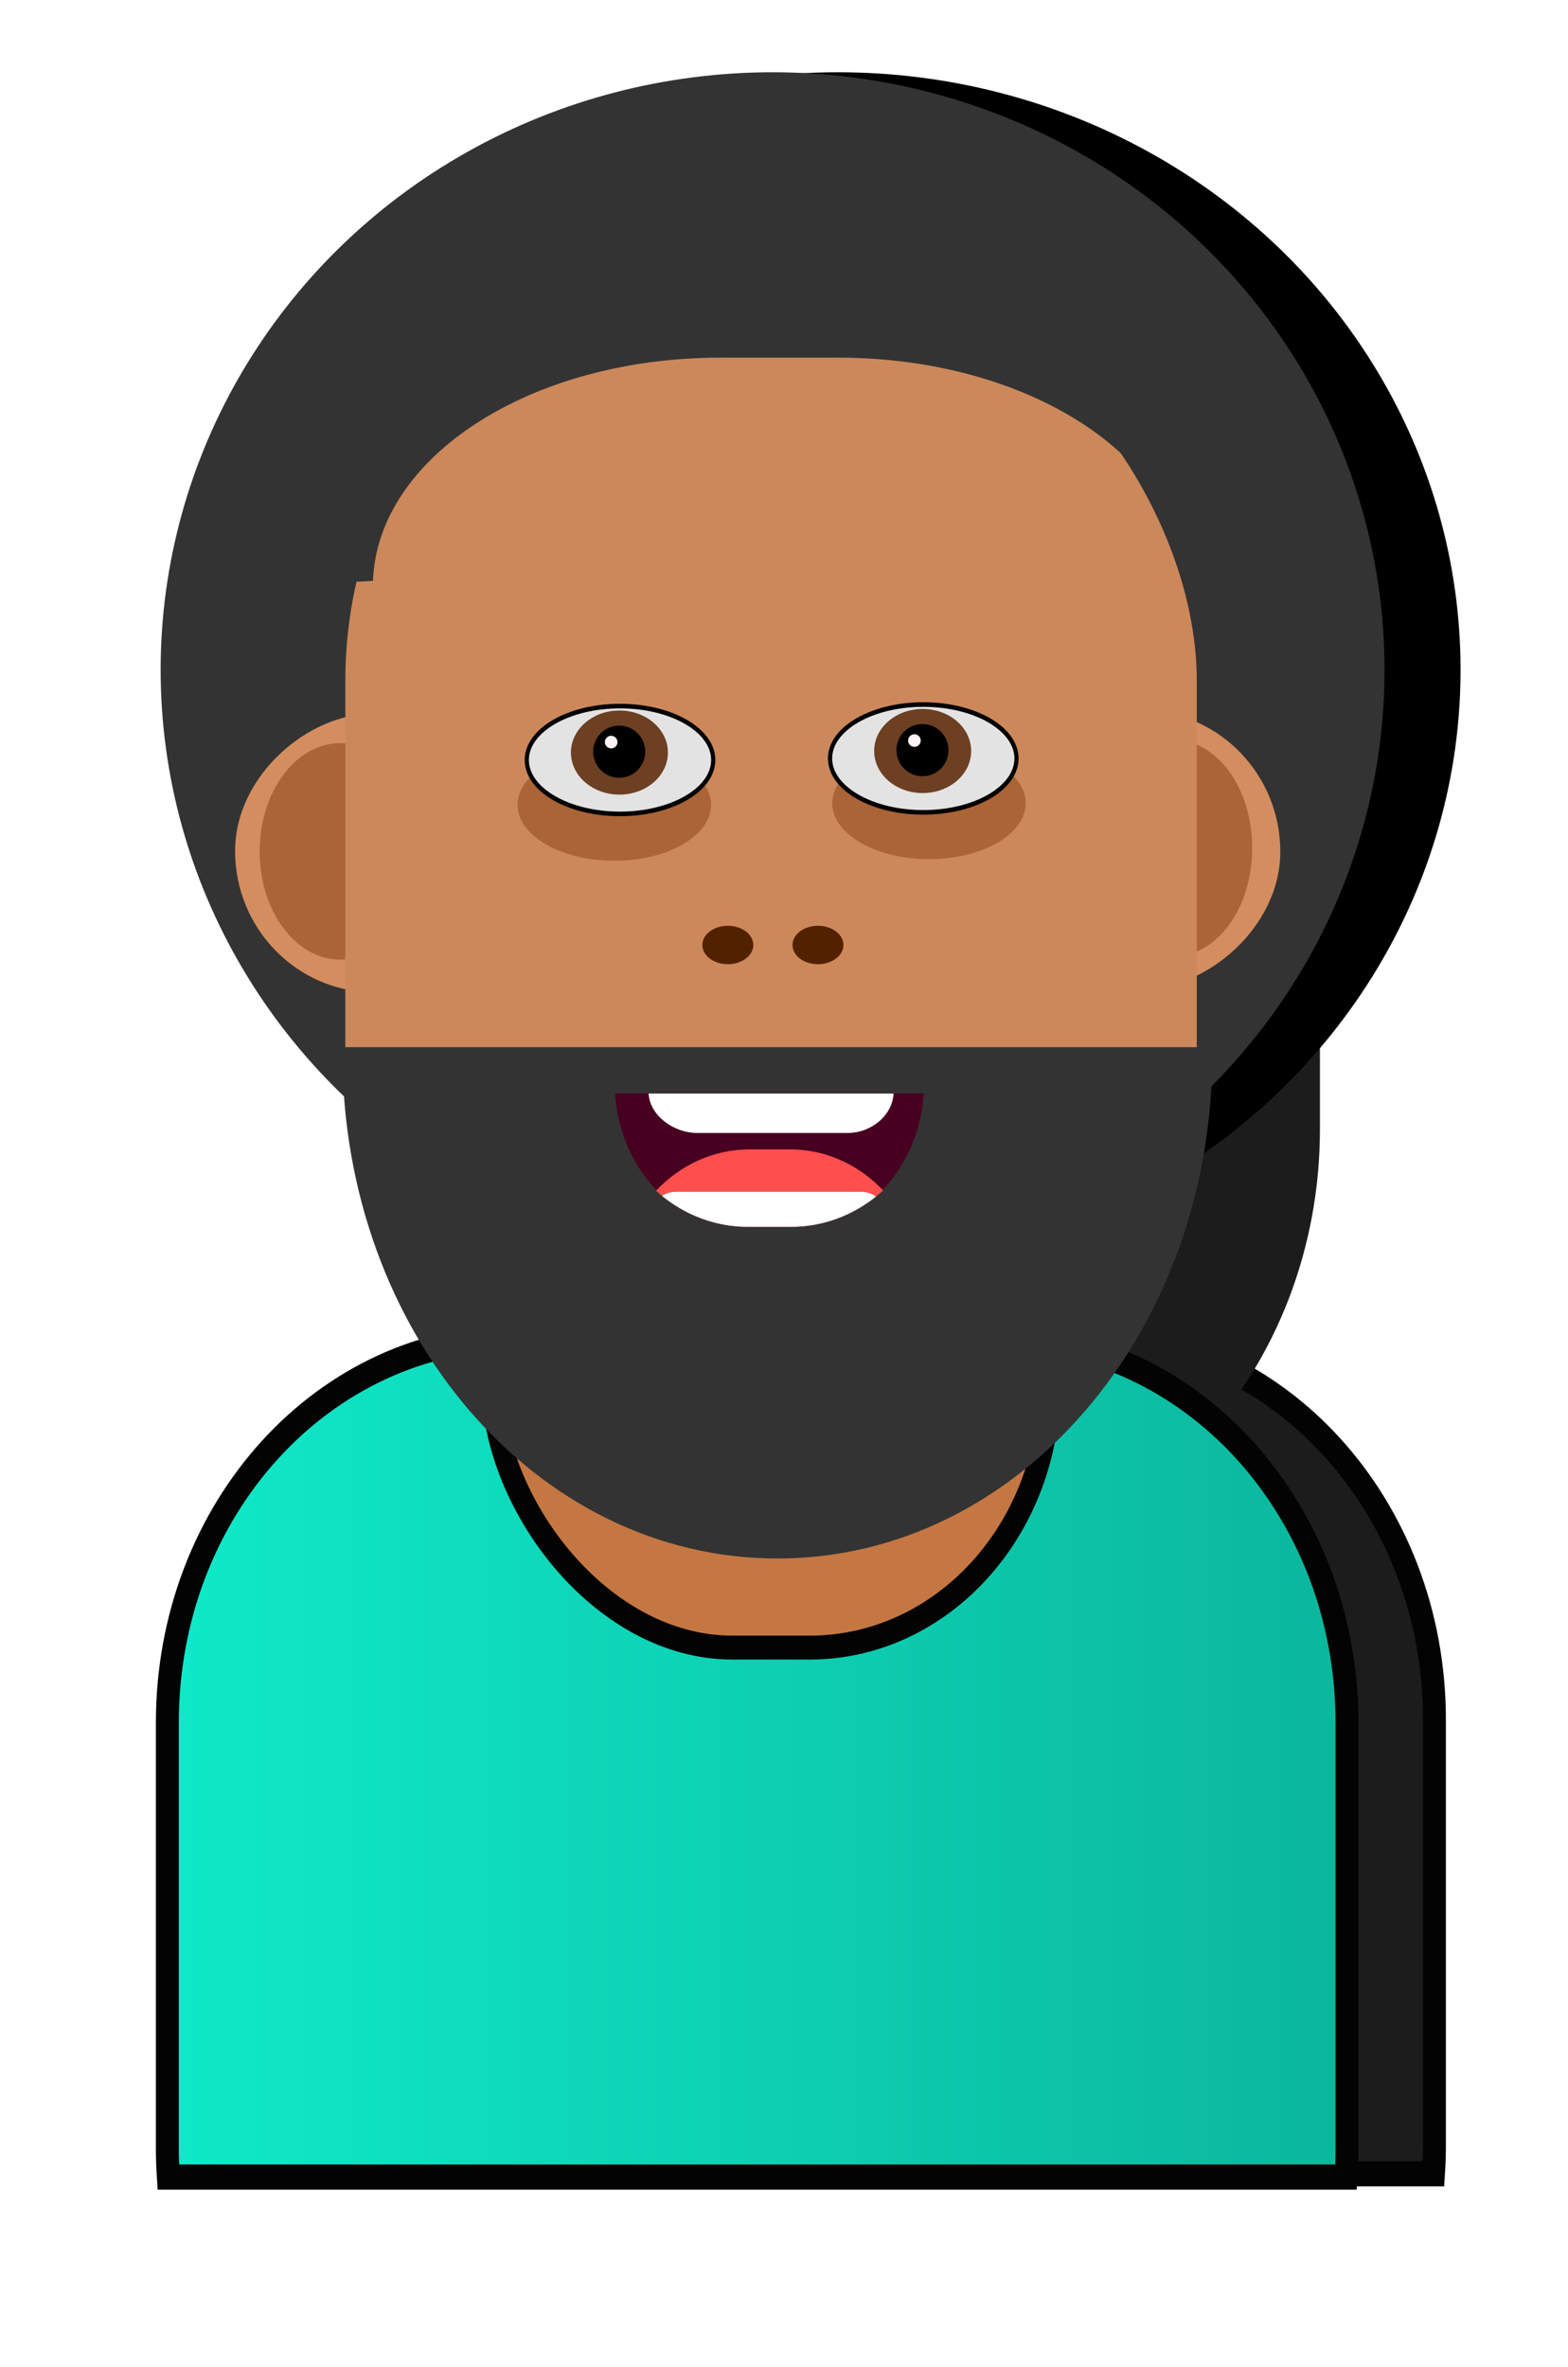 <?xml version="1.0" encoding="UTF-8" standalone="no"?>
<!-- Created with Inkscape (http://www.inkscape.org/) -->

<svg
   width="31.923mm"
   height="48.182mm"
   viewBox="0 0 31.923 48.182"
   version="1.1"
   id="svg39365"
   inkscape:version="1.2.1 (9c6d41e410, 2022-07-14)"
   sodipodi:docname="avatar_12.svg"
   xmlns:inkscape="http://www.inkscape.org/namespaces/inkscape"
   xmlns:sodipodi="http://sodipodi.sourceforge.net/DTD/sodipodi-0.dtd"
   xmlns:xlink="http://www.w3.org/1999/xlink"
   xmlns="http://www.w3.org/2000/svg"
   xmlns:svg="http://www.w3.org/2000/svg">
  <sodipodi:namedview
     id="namedview39367"
     pagecolor="#ffffff"
     bordercolor="#000000"
     borderopacity="0.25"
     inkscape:showpageshadow="2"
     inkscape:pageopacity="0.0"
     inkscape:pagecheckerboard="0"
     inkscape:deskcolor="#d1d1d1"
     inkscape:document-units="mm"
     showgrid="false"
     inkscape:zoom="4.2179991"
     inkscape:cx="64.841171"
     inkscape:cy="77.52491"
     inkscape:window-width="1920"
     inkscape:window-height="1017"
     inkscape:window-x="-8"
     inkscape:window-y="-8"
     inkscape:window-maximized="1"
     inkscape:current-layer="g65045" />
  <defs
     id="defs39362">
    <linearGradient
       inkscape:collect="always"
       id="linearGradient28079">
      <stop
         style="stop-color:#0feac9;stop-opacity:1;"
         offset="0"
         id="stop28077" />
      <stop
         style="stop-color:#0bb69c;stop-opacity:1;"
         offset="1"
         id="stop28075" />
    </linearGradient>
    <inkscape:path-effect
       effect="fillet_chamfer"
       id="path-effect65107"
       is_visible="true"
       lpeversion="1"
       nodesatellites_param="F,0,0,1,0,0,0,1 @ F,0,1,1,0,1.255,0,1 @ F,0,0,1,0,1.255,0,1 @ F,0,0,1,0,0,0,1"
       unit="px"
       method="auto"
       mode="F"
       radius="0"
       chamfer_steps="1"
       flexible="false"
       use_knot_distance="true"
       apply_no_radius="true"
       apply_with_radius="true"
       only_selected="false"
       hide_knots="false" />
    <inkscape:path-effect
       effect="fillet_chamfer"
       id="path-effect16060"
       is_visible="true"
       lpeversion="1"
       nodesatellites_param="F,0,0,1,0,0,0,1 @ F,0,1,1,0,1.255,0,1 @ F,0,0,1,0,1.255,0,1 @ F,0,0,1,0,0,0,1"
       unit="px"
       method="auto"
       mode="F"
       radius="0"
       chamfer_steps="1"
       flexible="false"
       use_knot_distance="true"
       apply_no_radius="true"
       apply_with_radius="true"
       only_selected="false"
       hide_knots="false" />
    <filter
       inkscape:collect="always"
       style="color-interpolation-filters:sRGB"
       id="filter65111"
       x="-0.05"
       y="-0.027"
       width="1.1"
       height="1.061">
      <feGaussianBlur
         inkscape:collect="always"
         stdDeviation="0.635"
         id="feGaussianBlur65113" />
    </filter>
    <filter
       inkscape:collect="always"
       style="color-interpolation-filters:sRGB"
       id="filter93346"
       x="-0.039"
       y="-0.044"
       width="1.078"
       height="1.088">
      <feGaussianBlur
         inkscape:collect="always"
         stdDeviation="0.581"
         id="feGaussianBlur93348" />
    </filter>
    <linearGradient
       inkscape:collect="always"
       xlink:href="#linearGradient28079"
       id="linearGradient28081"
       x1="76.908"
       y1="169.595"
       x2="111.894"
       y2="169.595"
       gradientUnits="userSpaceOnUse" />
  </defs>
  <g
     inkscape:label="Layer 1"
     inkscape:groupmode="layer"
     id="layer1"
     transform="translate(-80.057,-127.158)">
    <g
       id="g44632"
       transform="matrix(0.999,0,0,1.097,0.057,-17.56)">
      <g
         id="g63527"
         transform="matrix(0.745,0,0,0.745,24.024,39.182)">
        <g
           id="g65045"
           transform="matrix(0.912,0,0,0.912,9.964,13.17)">
          <g
             id="g28977"
             transform="matrix(1.031,0,0,1.031,-3.038,-4.813)">
            <g
               id="g65103"
               transform="matrix(0.909,0,0,0.909,11.157,15.632)"
               style="fill:#1c1c1c;fill-opacity:1;filter:url(#filter65111)">
              <g
                 id="g65051"
                 transform="matrix(0.986,0,0,0.96,50.916,41.994)"
                 style="fill:#1c1c1c;fill-opacity:1">
                <rect
                   style="fill:#1c1c1c;fill-opacity:1;stroke-width:0.104"
                   id="rect65047"
                   width="9.157"
                   height="13.925"
                   x="100.169"
                   y="-39.611"
                   ry="4.797"
                   transform="matrix(0,1,-1,-0.014,0,0)"
                   inkscape:transform-center-x="-0.18754404"
                   inkscape:transform-center-y="0.0026622334" />
                <rect
                   style="fill:#1c1c1c;fill-opacity:1;stroke-width:0.104"
                   id="rect65049"
                   width="9.157"
                   height="13.925"
                   x="99.667"
                   y="-62.5"
                   ry="4.797"
                   transform="matrix(0,1,-1,-0.014,0,0)"
                   inkscape:transform-center-x="-0.18754404"
                   inkscape:transform-center-y="0.0026622334" />
              </g>
              <ellipse
                 style="fill:#1c1c1c;fill-opacity:1;fill-rule:evenodd;stroke-width:0.265"
                 id="ellipse65053"
                 cx="108.361"
                 cy="142.812"
                 rx="3.168"
                 ry="3.152" />
              <ellipse
                 style="fill:#1c1c1c;fill-opacity:1;fill-rule:evenodd;stroke-width:0.265"
                 id="ellipse65055"
                 cx="80.463"
                 cy="142.908"
                 rx="3.168"
                 ry="3.152" />
              <path
                 id="path65057"
                 style="fill:#1c1c1c;fill-opacity:1;stroke-width:0.157"
                 d="m 93.976,151.922 c -2.248,0 -4.226,1.111 -5.419,2.816 1.402,0.905 3.075,1.429 4.875,1.429 h 2.694 c 1.91,0 3.677,-0.591 5.129,-1.599 -1.203,-1.609 -3.123,-2.646 -5.296,-2.646 z" />
              <rect
                 style="fill:#1c1c1c;fill-opacity:1;stroke-width:0.16"
                 id="rect65059"
                 width="15.524"
                 height="19.571"
                 x="83.072"
                 y="144.956"
                 ry="6.742"
                 transform="matrix(1,0,0.023,1,0,0)" />
              <path
                 id="path65061"
                 style="fill:#1c1c1c;fill-opacity:1;stroke:#030303;stroke-width:0.733;stroke-dasharray:none;stroke-opacity:1"
                 d="m 86.743,157.059 c -6.218,0 -11.224,5.006 -11.224,11.224 v 12.397 c 0,0.281 0.01,0.56 0.03,0.836 h 37.674 c 0.02,-0.276 0.03,-0.554 0.03,-0.836 v -12.397 c 0,-6.218 -5.006,-11.224 -11.224,-11.224 z" />
              <rect
                 style="fill:#1c1c1c;fill-opacity:1;stroke:#000000;stroke-width:0.21;stroke-dasharray:none;stroke-opacity:1"
                 id="rect65063"
                 width="15.524"
                 height="19.571"
                 x="83.155"
                 y="144.078"
                 ry="6.742"
                 transform="matrix(1,0,0.023,1,0,0)" />
              <rect
                 style="fill:#1c1c1c;fill-opacity:1;stroke:#030303;stroke-width:0.696;stroke-dasharray:none;stroke-opacity:1"
                 id="rect65065"
                 width="17.821"
                 height="22.282"
                 x="85.92"
                 y="143.814"
                 ry="7.676" />
              <rect
                 style="fill:#1c1c1c;fill-opacity:1;stroke-width:0.303"
                 id="rect65067"
                 width="29.602"
                 height="36.892"
                 x="79.986"
                 y="126.893"
                 ry="12.709" />
              <rect
                 style="fill:#1c1c1c;fill-opacity:1;stroke-width:0.283"
                 id="rect65069"
                 width="27.585"
                 height="34.49"
                 x="81.038"
                 y="125.991"
                 ry="11.881" />
              <ellipse
                 style="fill:#1c1c1c;fill-opacity:1;stroke:none;stroke-width:0.14;stroke-opacity:1"
                 id="ellipse65071"
                 cx="-89.817"
                 cy="141.551"
                 rx="3.094"
                 ry="1.629"
                 transform="scale(-1,1)" />
              <ellipse
                 style="fill:#1c1c1c;fill-opacity:1;stroke:#030303;stroke-width:0.134;stroke-opacity:1"
                 id="ellipse65073"
                 cx="-89.999"
                 cy="140.246"
                 rx="2.982"
                 ry="1.57"
                 transform="scale(-1,1)" />
              <ellipse
                 style="fill:#1c1c1c;fill-opacity:1;stroke:none;stroke-width:0.14;stroke-opacity:1"
                 id="ellipse65075"
                 cx="-99.883"
                 cy="141.504"
                 rx="3.094"
                 ry="1.629"
                 transform="scale(-1,1)" />
              <ellipse
                 style="fill:#1c1c1c;fill-opacity:1;fill-rule:evenodd;stroke-width:0.236"
                 id="ellipse65077"
                 cx="89.98"
                 cy="140.03"
                 rx="1.551"
                 ry="1.225" />
              <ellipse
                 style="fill:#1c1c1c;fill-opacity:1;fill-rule:evenodd;stroke-width:0.136"
                 id="ellipse65079"
                 cx="89.973"
                 cy="140.004"
                 rx="0.833"
                 ry="0.759" />
              <ellipse
                 style="fill:#1c1c1c;fill-opacity:1;fill-rule:evenodd;stroke-width:0.406"
                 id="ellipse65081"
                 cx="-89.716"
                 cy="139.725"
                 transform="scale(-1,1)"
                 rx="0.202"
                 ry="0.184" />
              <ellipse
                 style="fill:#1c1c1c;fill-opacity:1;stroke:#030303;stroke-width:0.134;stroke-opacity:1"
                 id="ellipse65083"
                 cx="-99.7"
                 cy="140.2"
                 rx="2.982"
                 ry="1.57"
                 transform="scale(-1,1)" />
              <ellipse
                 style="fill:#1c1c1c;fill-opacity:1;fill-rule:evenodd;stroke-width:0.236"
                 id="ellipse65085"
                 cx="99.681"
                 cy="139.985"
                 rx="1.551"
                 ry="1.225" />
              <ellipse
                 style="fill:#1c1c1c;fill-opacity:1;fill-rule:evenodd;stroke-width:0.136"
                 id="ellipse65087"
                 cx="99.674"
                 cy="139.959"
                 rx="0.833"
                 ry="0.759" />
              <ellipse
                 style="fill:#1c1c1c;fill-opacity:1;fill-rule:evenodd;stroke-width:0.406"
                 id="ellipse65089"
                 cx="-99.417"
                 cy="139.68"
                 transform="scale(-1,1)"
                 rx="0.202"
                 ry="0.184" />
              <path
                 id="path65091"
                 style="fill:#1c1c1c;fill-opacity:1;stroke-width:0.102"
                 d="m 89.841,149.953 c 0.084,1.233 0.682,2.319 1.583,3.049 0.752,-0.643 1.73,-1.031 2.803,-1.031 h 1.293 c 1.028,0 1.969,0.356 2.708,0.953 0.848,-0.728 1.408,-1.781 1.489,-2.971 z" />
              <ellipse
                 style="fill:#1c1c1c;fill-opacity:1;stroke-width:0.084"
                 id="ellipse65093"
                 cx="93.448"
                 cy="145.633"
                 rx="0.815"
                 ry="0.56" />
              <path
                 id="path65095"
                 style="fill:#1c1c1c;fill-opacity:1;stroke-width:0.109"
                 d="m 94.143,151.587 c -1.165,0 -2.219,0.458 -2.993,1.204 0.797,0.657 1.819,1.051 2.937,1.051 h 1.384 c 1.123,0 2.15,-0.398 2.948,-1.06 -0.773,-0.741 -1.823,-1.195 -2.983,-1.195 z" />
              <path
                 id="path65097"
                 style="fill:#1c1c1c;fill-opacity:1;stroke-width:0.108"
                 d="m 90.913,149.96 c 0.042,0.641 0.74,1.149 1.433,1.149 l 5.058,-1e-5 c 0.693,0 1.313,-0.513 1.347,-1.149 z"
                 sodipodi:nodetypes="ccccc"
                 inkscape:original-d="m 90.912806,149.95979 c 0.02237,0.33927 0.0833,0.77167 0.178033,1.14929 l 7.566957,-1e-5 c 0.09475,-0.37764 0.07039,-0.73882 0.09273,-1.14929 z"
                 inkscape:path-effect="#path-effect65107" />
              <ellipse
                 style="fill:#1c1c1c;fill-opacity:1;stroke-width:0.084"
                 id="ellipse65099"
                 cx="96.331"
                 cy="145.633"
                 rx="0.815"
                 ry="0.56" />
              <path
                 id="path65101"
                 style="fill:#1c1c1c;fill-opacity:1;stroke-width:0.134"
                 d="m 91.786,152.822 c -0.156,0 -0.309,0.043 -0.444,0.118 0.766,0.566 1.715,0.901 2.745,0.901 h 1.384 c 1.019,0 1.958,-0.327 2.719,-0.882 -0.141,-0.086 -0.305,-0.137 -0.473,-0.137 z" />
            </g>
            <ellipse
               style="mix-blend-mode:normal;fill:#000000;fill-opacity:1;fill-rule:evenodd;stroke-width:0.441;filter:url(#filter93346)"
               id="ellipse93344"
               cx="96.419"
               cy="140.794"
               rx="17.803"
               ry="15.828"
               transform="matrix(1.017,0,0,1,-1.3,0)" />
            <ellipse
               style="fill:#333333;fill-opacity:1;fill-rule:evenodd;stroke-width:0.441"
               id="path89070"
               cx="94.849"
               cy="140.794"
               rx="17.803"
               ry="15.828" />
            <path
               id="path15595"
               style="fill:#ff4e4e;fill-opacity:1;stroke-width:0.143"
               d="m 94.027,153.801 c -2.045,0 -3.844,1.01 -4.929,2.561 1.275,0.823 2.796,1.3 4.434,1.3 h 2.45 c 1.737,0 3.344,-0.537 4.665,-1.455 -1.094,-1.463 -2.841,-2.406 -4.816,-2.406 z" />
            <g
               id="g15581"
               transform="matrix(0.826,0,0,0.804,57.995,61.09)"
               style="fill:#d38d5f;fill-opacity:1">
              <rect
                 style="fill:#d38d5f;fill-opacity:1;stroke-width:0.104"
                 id="rect15577"
                 width="9.157"
                 height="13.925"
                 x="100.169"
                 y="-39.611"
                 ry="4.797"
                 transform="matrix(0,1,-1,-0.014,0,0)"
                 inkscape:transform-center-x="-0.18754404"
                 inkscape:transform-center-y="0.0026622334" />
              <rect
                 style="fill:#d38d5f;fill-opacity:1;stroke-width:0.104"
                 id="rect15579"
                 width="9.157"
                 height="13.925"
                 x="99.667"
                 y="-62.5"
                 ry="4.797"
                 transform="matrix(0,1,-1,-0.014,0,0)"
                 inkscape:transform-center-x="-0.18754404"
                 inkscape:transform-center-y="0.0026622334" />
            </g>
            <ellipse
               style="fill:#a05a2c;fill-opacity:0.81;fill-rule:evenodd;stroke-width:0.214"
               id="ellipse16064"
               cx="106.516"
               cy="145.515"
               rx="2.287"
               ry="2.867" />
            <ellipse
               style="fill:#aa6435;fill-opacity:1;fill-rule:evenodd;stroke-width:0.217"
               id="path16062"
               cx="82.272"
               cy="145.603"
               rx="2.346"
               ry="2.867" />
            <rect
               style="fill:#d38d5f;fill-opacity:1;stroke-width:0.145"
               id="rect15569"
               width="14.119"
               height="17.8"
               x="83.75"
               y="147.47"
               ry="6.132"
               transform="matrix(1,0,0.023,1,0,0)" />
            <path
               id="path15571"
               style="fill:url(#linearGradient28081);fill-opacity:1;stroke:#030303;stroke-width:0.667;stroke-dasharray:none;stroke-opacity:1"
               d="m 87.449,158.473 c -5.655,0 -10.208,4.553 -10.208,10.208 v 11.275 c 0,0.256 0.009,0.509 0.028,0.76 H 111.532 c 0.018,-0.251 0.028,-0.504 0.028,-0.76 v -11.275 c 0,-5.655 -4.552,-10.208 -10.208,-10.208 z" />
            <rect
               style="fill:#502d16;fill-opacity:0.848;stroke:#000000;stroke-width:0.191;stroke-dasharray:none;stroke-opacity:1"
               id="rect15575"
               width="14.119"
               height="17.8"
               x="83.825"
               y="146.671"
               ry="6.132"
               transform="matrix(1,0,0.023,1,0,0)" />
            <rect
               style="fill:#c47742;fill-opacity:1;stroke:#030303;stroke-width:0.633;stroke-dasharray:none;stroke-opacity:1"
               id="rect64804"
               width="16.208"
               height="20.265"
               x="86.7"
               y="146.427"
               ry="6.981" />
            <rect
               style="fill:#cc885a;fill-opacity:1;stroke-width:0.254"
               id="rect15591"
               width="24.771"
               height="30.971"
               x="82.419"
               y="130.415"
               ry="10.669" />
            <path
               id="rect93276"
               style="fill:#333333;fill-opacity:1;stroke-width:0.288"
               d="m 82.334,150.789 v 0.148 c 0,7.421 5.644,13.395 12.655,13.395 7.011,0 12.655,-5.974 12.655,-13.395 v -0.148 z" />
            <path
               id="rect86176"
               style="fill:#333333;fill-opacity:1;stroke-width:0.234"
               d="m 93.096,128.294 c -6.369,0 -11.497,3.711 -11.497,8.321 v 1.801 c 0.214,0.014 -0.308,0.117 -0.088,0.106 l 1.712,-0.084 c 0.134,-3.289 4.591,-5.913 10.108,-5.913 h 3.421 c 5.517,0 9.974,2.624 10.108,5.913 h 0.959 c 0.224,0 0.446,-0.008 0.664,-0.022 v -1.801 c 0,-4.61 -5.127,-8.321 -11.497,-8.321 z"
               sodipodi:nodetypes="cscscsscscscc" />
            <ellipse
               style="fill:#aa6435;fill-opacity:1;stroke:none;stroke-width:0.127;stroke-opacity:1"
               id="ellipse64806"
               cx="-90.244"
               cy="144.369"
               rx="2.814"
               ry="1.482"
               transform="scale(-1,1)" />
            <ellipse
               style="fill:#e3e3e3;fill-opacity:1;stroke:#030303;stroke-width:0.122;stroke-opacity:1"
               id="ellipse16193"
               cx="-90.41"
               cy="143.182"
               rx="2.712"
               ry="1.428"
               transform="scale(-1,1)" />
            <ellipse
               style="fill:#aa6435;fill-opacity:1;stroke:none;stroke-width:0.127;stroke-opacity:1"
               id="ellipse64808"
               cx="-99.399"
               cy="144.326"
               rx="2.814"
               ry="1.482"
               transform="scale(-1,1)" />
            <ellipse
               style="fill:#6d4022;fill-opacity:1;fill-rule:evenodd;stroke-width:0.214"
               id="path37288"
               cx="90.393"
               cy="142.985"
               rx="1.411"
               ry="1.114" />
            <ellipse
               style="fill:#000000;fill-opacity:1;fill-rule:evenodd;stroke-width:0.123"
               id="path37772"
               cx="90.386"
               cy="142.962"
               rx="0.758"
               ry="0.691" />
            <ellipse
               style="fill:#fff4f4;fill-opacity:1;fill-rule:evenodd;stroke-width:0.37"
               id="circle37774"
               cx="-90.153"
               cy="142.708"
               transform="scale(-1,1)"
               rx="0.184"
               ry="0.167" />
            <ellipse
               style="fill:#e3e3e3;fill-opacity:1;stroke:#030303;stroke-width:0.122;stroke-opacity:1"
               id="ellipse275"
               cx="-99.233"
               cy="143.141"
               rx="2.712"
               ry="1.428"
               transform="scale(-1,1)" />
            <ellipse
               style="fill:#6d4022;fill-opacity:1;fill-rule:evenodd;stroke-width:0.214"
               id="ellipse277"
               cx="99.215"
               cy="142.944"
               rx="1.411"
               ry="1.114" />
            <ellipse
               style="fill:#000000;fill-opacity:1;fill-rule:evenodd;stroke-width:0.123"
               id="circle279"
               cx="99.209"
               cy="142.921"
               rx="0.758"
               ry="0.691" />
            <ellipse
               style="fill:#fff4f4;fill-opacity:1;fill-rule:evenodd;stroke-width:0.37"
               id="circle281"
               cx="-98.975"
               cy="142.667"
               transform="scale(-1,1)"
               rx="0.184"
               ry="0.167" />
            <path
               id="path15593"
               style="fill:#47001f;fill-opacity:1;stroke-width:0.093"
               d="m 90.266,152.011 c 0.076,1.121 0.62,2.11 1.439,2.773 0.684,-0.585 1.574,-0.938 2.549,-0.938 h 1.176 c 0.935,0 1.791,0.324 2.463,0.867 0.771,-0.662 1.281,-1.62 1.354,-2.702 z" />
            <ellipse
               style="fill:#522200;fill-opacity:1;stroke-width:0.077"
               id="ellipse15605"
               cx="93.547"
               cy="148.082"
               rx="0.741"
               ry="0.509" />
            <path
               id="path15690"
               style="fill:#ff4e4e;fill-opacity:1;stroke-width:0.099"
               d="m 94.179,153.496 c -1.06,0 -2.018,0.417 -2.722,1.095 0.724,0.597 1.654,0.956 2.671,0.956 h 1.258 c 1.022,0 1.955,-0.362 2.681,-0.964 -0.703,-0.674 -1.658,-1.087 -2.713,-1.087 z" />
            <path
               id="path16056"
               style="fill:#ffffff;stroke-width:0.098"
               d="m 91.241,152.016 c 0.038,0.583 0.724,1.045 1.416,1.045 l 4.373,-10e-6 c 0.693,0 1.307,-0.467 1.339,-1.045 z"
               sodipodi:nodetypes="ccccc"
               inkscape:original-d="m 91.240909,152.01649 c 0.02035,0.30856 0.07576,0.70181 0.161916,1.04525 l 6.88194,-10e-6 c 0.08617,-0.34345 0.06402,-0.67194 0.08433,-1.04525 z"
               inkscape:path-effect="#path-effect16060" />
            <ellipse
               style="fill:#522200;fill-opacity:1;stroke-width:0.077"
               id="ellipse16268"
               cx="96.169"
               cy="148.082"
               rx="0.741"
               ry="0.509" />
            <path
               id="path34408"
               style="fill:#ffffff;stroke-width:0.122"
               d="m 92.035,154.62 c -0.142,0 -0.281,0.039 -0.404,0.107 0.697,0.515 1.559,0.82 2.496,0.82 h 1.258 c 0.927,0 1.781,-0.298 2.473,-0.803 -0.128,-0.079 -0.277,-0.124 -0.43,-0.124 z" />
          </g>
        </g>
      </g>
    </g>
  </g>
</svg>
